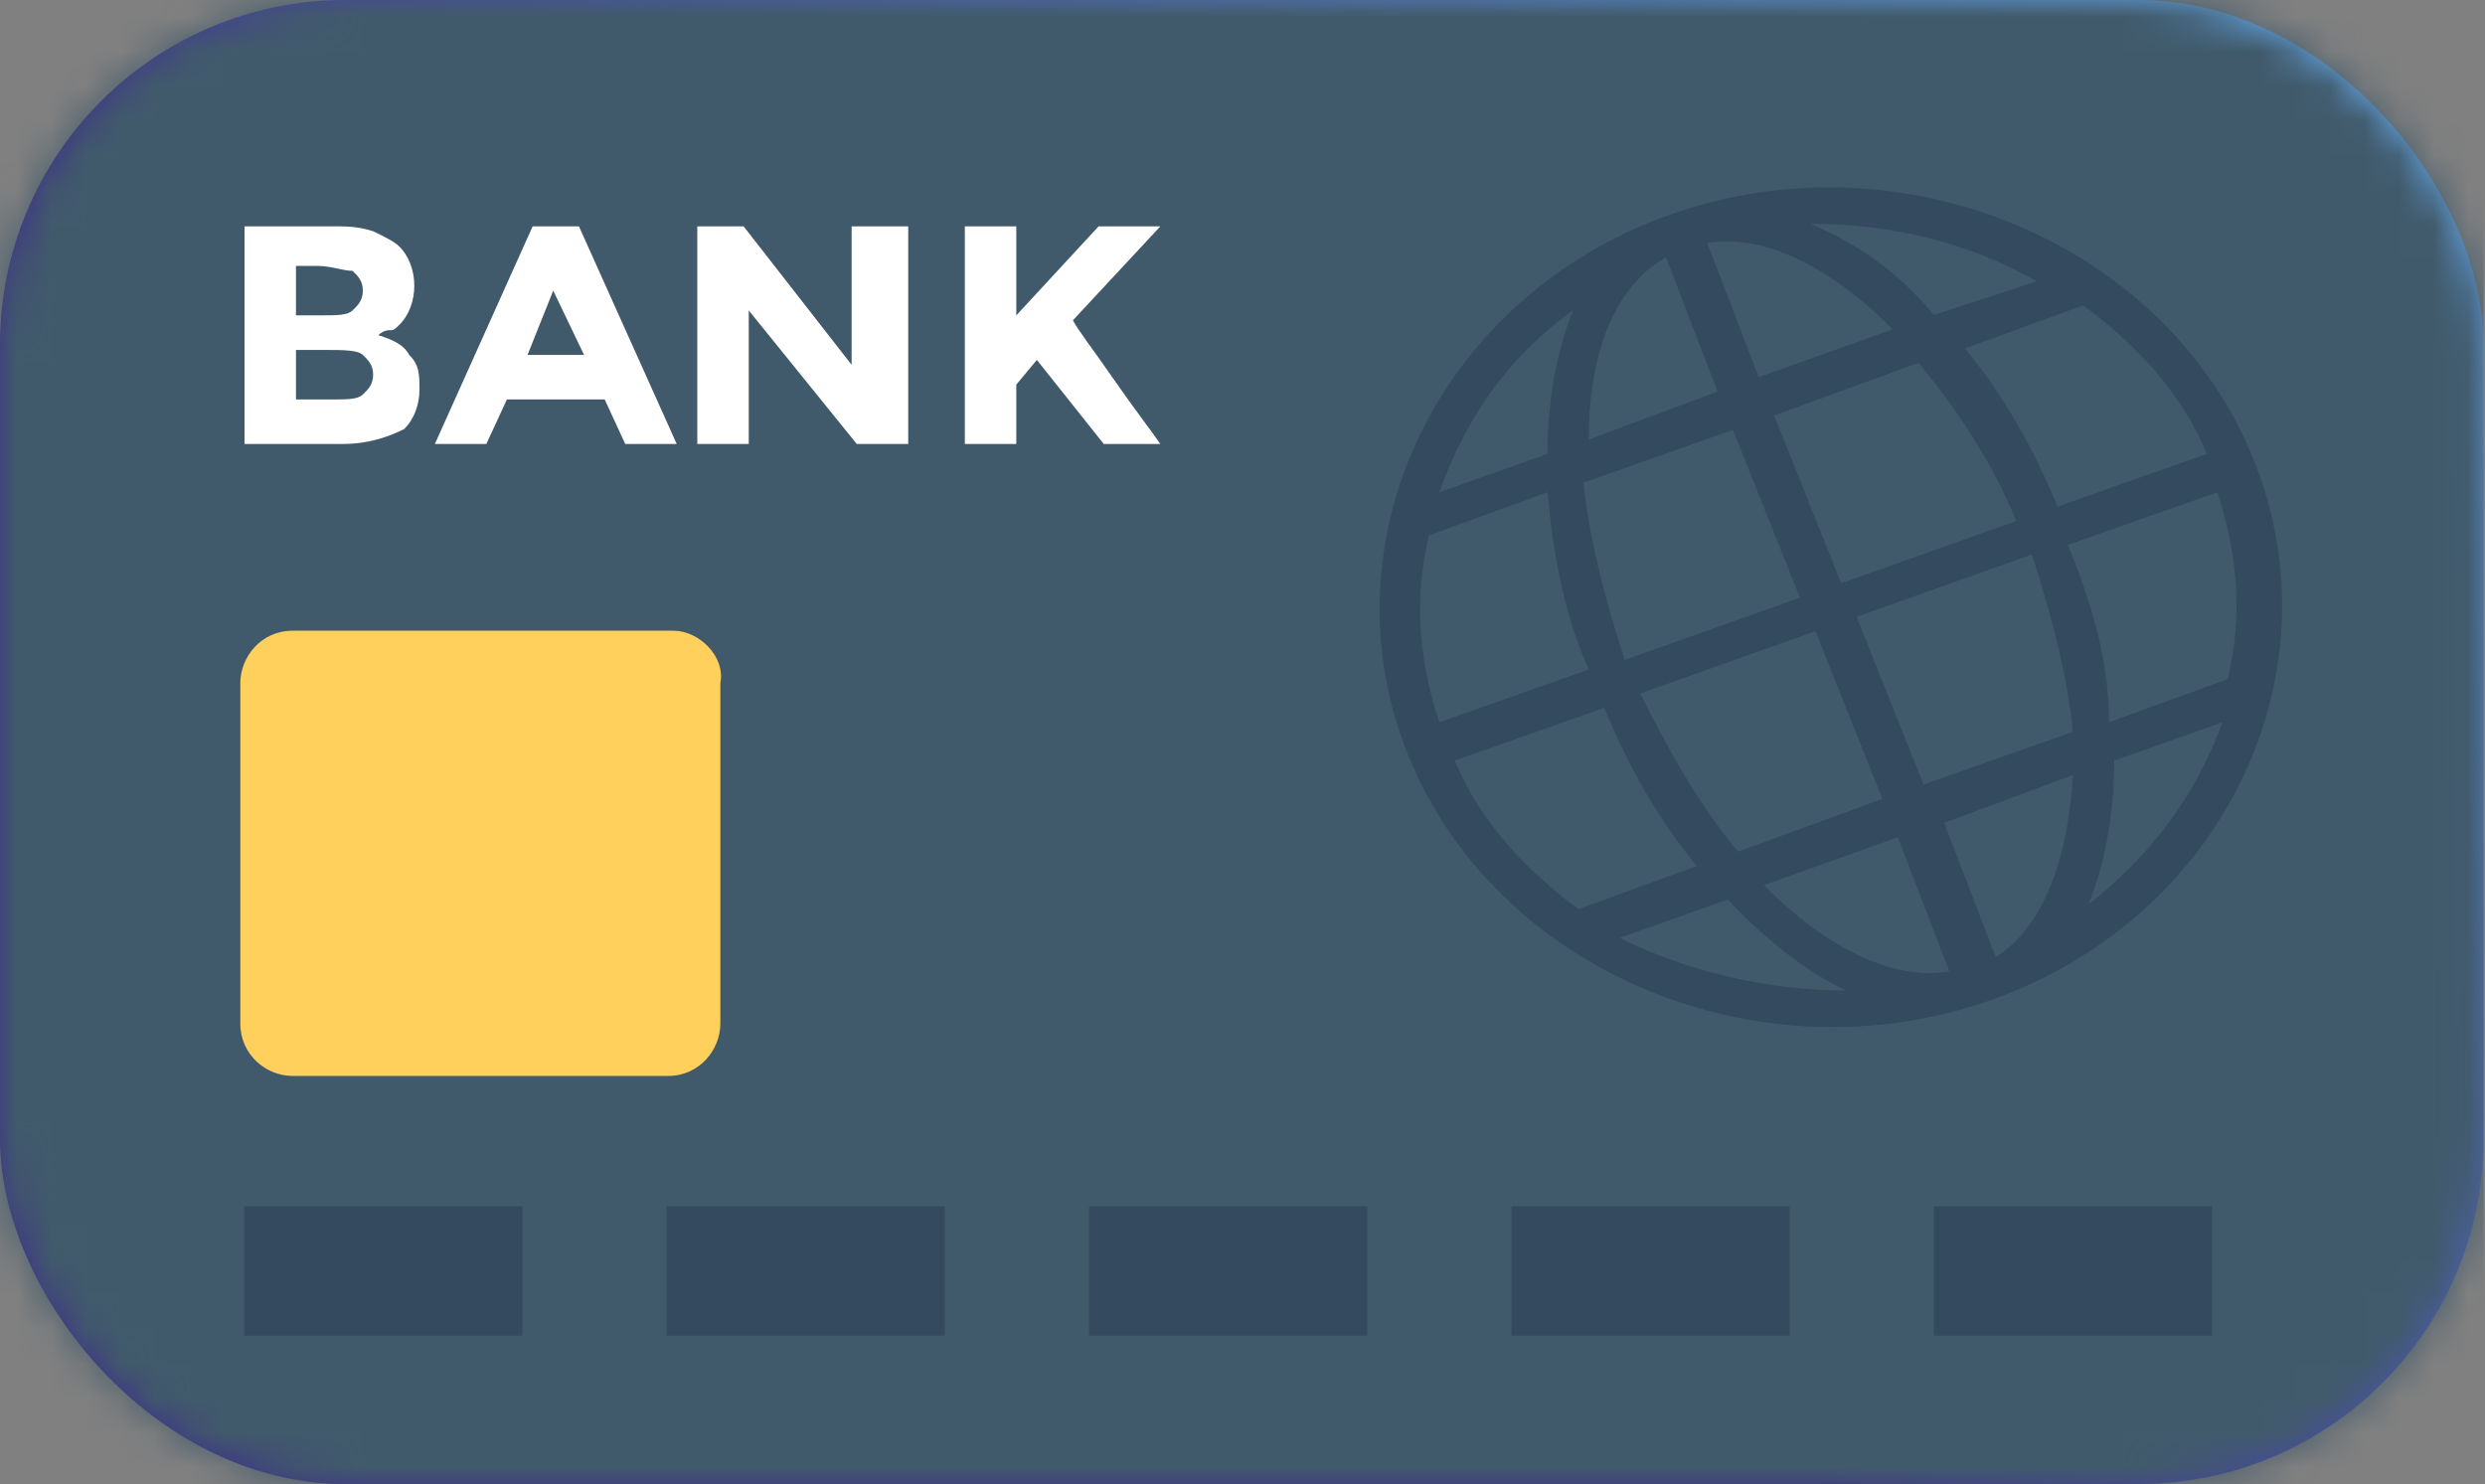 <svg width="72" height="43" viewBox="0 0 72 43" fill="none" xmlns="http://www.w3.org/2000/svg">
<rect x="0" y="0" width="72" height="43" fill="#808080" stroke="none"/>
<rect width="71.957" height="43" rx="10" fill="url(#paint0_linear_0_1120)"/>
<mask id="mask0_0_1120" style="mask-type:luminance" maskUnits="userSpaceOnUse" x="0" y="0" width="72" height="43">
<rect width="71.957" height="43" rx="10" fill="white"/>
</mask>
<g mask="url(#mask0_0_1120)">
<rect width="71.957" height="43" fill="#415A6B"/>
<rect x="7.076" y="34.951" width="8.06" height="3.749" fill="#344A5E"/>
<rect x="19.315" y="34.951" width="8.06" height="3.749" fill="#344A5E"/>
<rect x="31.554" y="34.951" width="8.06" height="3.749" fill="#344A5E"/>
<rect x="43.793" y="34.951" width="8.06" height="3.749" fill="#344A5E"/>
<rect x="56.032" y="34.951" width="8.06" height="3.749" fill="#344A5E"/>
<path fill-rule="evenodd" clip-rule="evenodd" d="M48.42 6.208C41.703 8.569 38.271 15.65 40.808 21.899C43.345 28.147 50.957 31.341 57.674 28.98C64.391 26.62 67.823 19.538 65.286 13.29C62.749 7.041 55.137 3.848 48.42 6.208ZM42.151 22.038L46.48 20.51C47.226 22.315 48.122 23.843 49.166 25.092L45.734 26.342C44.241 25.231 42.898 23.843 42.151 22.038ZM49.465 7.041L50.958 10.929L54.838 9.541C53.047 7.736 51.107 6.764 49.465 7.041ZM55.585 10.513C56.63 11.762 57.674 13.29 58.421 15.095L53.346 16.9L51.405 12.04L55.585 10.513ZM49.764 11.346L48.271 7.458C46.779 8.291 46.032 10.235 46.032 12.734L49.764 11.346ZM50.211 12.457L52.152 17.316L47.077 19.122C46.48 17.316 46.032 15.511 45.883 13.984L50.211 12.457ZM41.703 20.927L46.032 19.399C45.286 17.733 44.987 15.928 44.838 14.262L41.405 15.511C40.957 17.317 41.106 19.122 41.703 20.927ZM47.525 20.094L52.599 18.288L54.54 23.148L50.36 24.676C49.316 23.426 48.42 21.899 47.525 20.094ZM56.48 28.147L54.987 24.259L51.107 25.648C52.898 27.453 54.838 28.425 56.48 28.147ZM57.824 27.73L56.331 23.843L60.063 22.454C59.913 24.953 59.167 26.897 57.824 27.73ZM53.794 17.872L55.734 22.732L60.062 21.204C59.913 19.677 59.465 17.872 58.868 16.067L53.794 17.872ZM59.913 15.789L64.242 14.262C64.839 16.067 64.988 17.872 64.54 19.677L61.107 20.927C61.107 19.261 60.66 17.594 59.913 15.789ZM56.928 10.096C57.973 11.346 58.868 12.873 59.614 14.678L63.943 13.151C63.197 11.346 61.853 9.957 60.361 8.847L56.928 10.096ZM59.017 8.152L56.032 9.124C54.988 7.874 53.794 7.041 52.45 6.486C54.838 6.486 57.077 7.041 59.017 8.152ZM44.838 13.151C44.838 11.485 45.136 10.096 45.584 8.985C43.644 10.374 42.45 12.179 41.704 14.262L44.838 13.151ZM46.928 27.175L50.062 26.064C51.107 27.175 52.301 28.147 53.495 28.703C51.256 28.703 48.868 28.147 46.928 27.175ZM61.256 22.038C61.256 23.704 60.958 25.093 60.51 26.203C62.301 24.815 63.645 23.01 64.391 20.927L61.256 22.038Z" fill="#344A5E"/>
<path fill-rule="evenodd" clip-rule="evenodd" d="M9.917 12.864H7.085V6.558H9.619C10.066 6.558 10.364 6.558 10.812 6.701L10.814 6.702L10.814 6.702C11.111 6.845 11.408 6.988 11.557 7.131C11.855 7.418 12.004 7.848 12.004 8.278C12.004 8.708 11.855 9.138 11.557 9.424C11.408 9.568 11.408 9.568 11.259 9.568C11.259 9.568 11.11 9.568 10.961 9.711C11.408 9.854 11.706 9.998 11.855 10.284C12.153 10.571 12.153 10.858 12.153 11.288C12.153 11.718 12.004 12.148 11.706 12.434L11.706 12.434C11.408 12.578 10.811 12.864 9.917 12.864ZM8.575 9.137H9.321C9.768 9.137 10.066 9.137 10.215 8.994C10.364 8.851 10.513 8.707 10.513 8.421C10.513 8.134 10.364 7.991 10.215 7.848L10.215 7.847C10.081 7.847 9.947 7.818 9.799 7.786C9.619 7.747 9.418 7.704 9.171 7.704H8.575V9.137H8.575ZM9.619 11.574H8.575V10.14H9.47C9.917 10.14 10.364 10.14 10.513 10.284L10.514 10.284C10.662 10.428 10.811 10.571 10.811 10.857C10.811 11.144 10.662 11.287 10.513 11.431C10.364 11.574 10.066 11.574 9.619 11.574Z" fill="white"/>
<path fill-rule="evenodd" clip-rule="evenodd" d="M17.52 11.574L18.116 12.864H19.607L16.774 6.558H15.433L12.6 12.864H14.091L14.687 11.574H17.52ZM15.284 10.284L16.029 8.421L16.923 10.284H15.284Z" fill="white"/>
<path d="M24.824 6.558H26.315V12.864H24.824L21.694 8.994V12.864H20.203V6.558H21.545L24.675 10.571V6.558H24.824Z" fill="white"/>
<path d="M27.955 6.558H29.446V9.138L31.831 6.558H33.62L31.086 9.281C31.235 9.568 31.682 10.141 32.278 11.001C32.874 11.861 33.322 12.434 33.62 12.864H31.98L30.042 10.428L29.446 11.144V12.864H27.955V6.558Z" fill="white"/>
<path d="M19.511 18.275H8.475C7.568 18.275 6.963 19.034 6.963 19.793V29.657C6.963 30.568 7.719 31.175 8.475 31.175H19.359C20.266 31.175 20.871 30.416 20.871 29.657V19.793C21.022 19.034 20.266 18.275 19.511 18.275Z" fill="#FFD15C"/>
</g>
<defs>
<linearGradient id="paint0_linear_0_1120" x1="53.968" y1="-14.021" x2="25.809" y2="22.107" gradientUnits="userSpaceOnUse">
<stop stop-color="#68B6F3"/>
<stop offset="1" stop-color="#3F2F8C"/>
</linearGradient>
</defs>
</svg>
